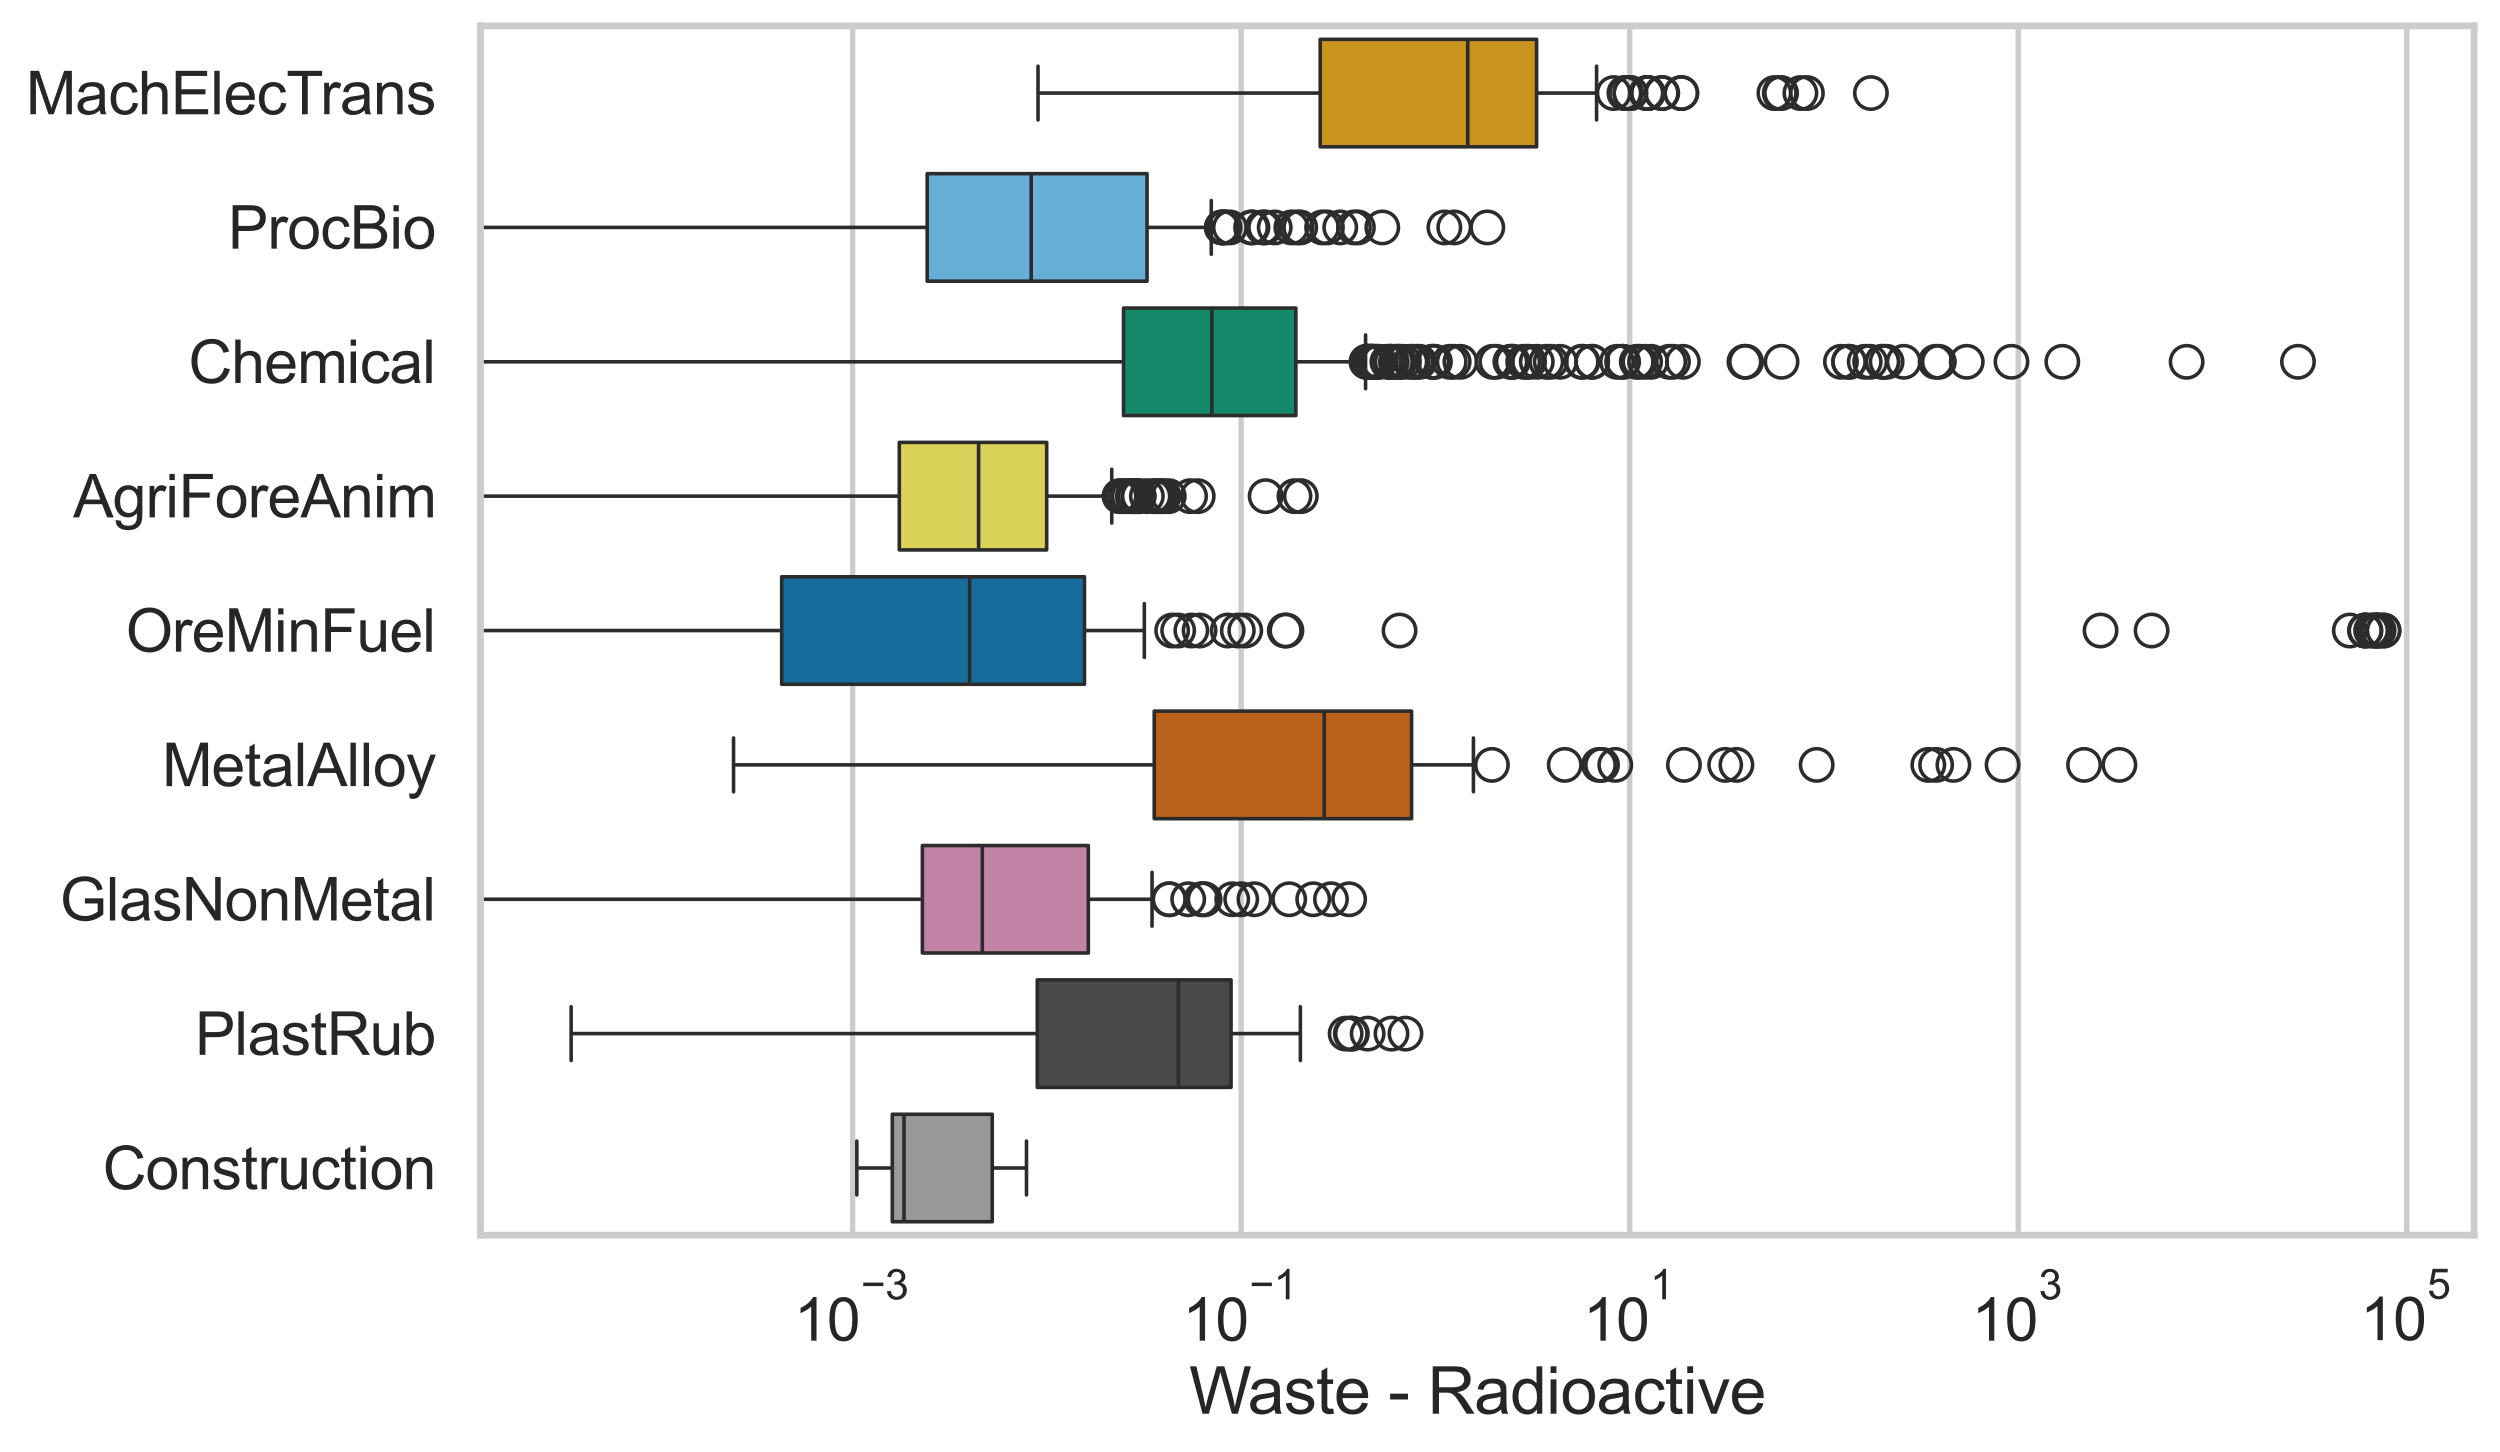 <?xml version="1.0" encoding="utf-8" standalone="no"?>
<!DOCTYPE svg PUBLIC "-//W3C//DTD SVG 1.1//EN"
  "http://www.w3.org/Graphics/SVG/1.1/DTD/svg11.dtd">
<svg xmlns:xlink="http://www.w3.org/1999/xlink" width="695.577pt" height="404.121pt" viewBox="0 0 695.577 404.121" xmlns="http://www.w3.org/2000/svg" version="1.1">
 <defs>
  <style type="text/css">*{stroke-linejoin: round; stroke-linecap: butt}</style>
 </defs>
 <g id="figure_1">
  <g id="patch_1">
   <path d="M 0 404.121 
L 695.577 404.121 
L 695.577 0 
L 0 0 
z
" style="fill: #ffffff"/>
  </g>
  <g id="axes_1">
   <g id="patch_2">
    <path d="M 133.697 343.665 
L 688.377 343.665 
L 688.377 7.2 
L 133.697 7.2 
z
" style="fill: #ffffff"/>
   </g>
   <g id="matplotlib.axis_1">
    <g id="xtick_1">
     <g id="line2d_1">
      <path d="M 237.223 343.665 
L 237.223 7.2 
" clip-path="url(#ped425c0d87)" style="fill: none; stroke: #cccccc; stroke-width: 1.5; stroke-linecap: round"/>
     </g>
     <g id="text_1">
      <!-- $\mathdefault{10^{-3}}$ -->
      <g style="fill: #262626" transform="translate(220.888 373.18) scale(0.165 -0.165)">
       <defs>
        <path id="ArialMT-31" d="M 2384 0 
L 1822 0 
L 1822 3584 
Q 1619 3391 1289 3197 
Q 959 3003 697 2906 
L 697 3450 
Q 1169 3672 1522 3987 
Q 1875 4303 2022 4600 
L 2384 4600 
L 2384 0 
z
" transform="scale(0.016)"/>
        <path id="ArialMT-30" d="M 266 2259 
Q 266 3072 433 3567 
Q 600 4063 929 4331 
Q 1259 4600 1759 4600 
Q 2128 4600 2406 4451 
Q 2684 4303 2865 4023 
Q 3047 3744 3150 3342 
Q 3253 2941 3253 2259 
Q 3253 1453 3087 958 
Q 2922 463 2592 192 
Q 2263 -78 1759 -78 
Q 1097 -78 719 397 
Q 266 969 266 2259 
z
M 844 2259 
Q 844 1131 1108 757 
Q 1372 384 1759 384 
Q 2147 384 2411 759 
Q 2675 1134 2675 2259 
Q 2675 3391 2411 3762 
Q 2147 4134 1753 4134 
Q 1366 4134 1134 3806 
Q 844 3388 844 2259 
z
" transform="scale(0.016)"/>
        <path id="ArialMT-2212" d="M 3381 1997 
L 356 1997 
L 356 2522 
L 3381 2522 
L 3381 1997 
z
" transform="scale(0.016)"/>
        <path id="ArialMT-33" d="M 269 1209 
L 831 1284 
Q 928 806 1161 595 
Q 1394 384 1728 384 
Q 2125 384 2398 659 
Q 2672 934 2672 1341 
Q 2672 1728 2419 1979 
Q 2166 2231 1775 2231 
Q 1616 2231 1378 2169 
L 1441 2663 
Q 1497 2656 1531 2656 
Q 1891 2656 2178 2843 
Q 2466 3031 2466 3422 
Q 2466 3731 2256 3934 
Q 2047 4138 1716 4138 
Q 1388 4138 1169 3931 
Q 950 3725 888 3313 
L 325 3413 
Q 428 3978 793 4289 
Q 1159 4600 1703 4600 
Q 2078 4600 2393 4439 
Q 2709 4278 2876 4000 
Q 3044 3722 3044 3409 
Q 3044 3113 2884 2869 
Q 2725 2625 2413 2481 
Q 2819 2388 3044 2092 
Q 3269 1797 3269 1353 
Q 3269 753 2831 336 
Q 2394 -81 1725 -81 
Q 1122 -81 723 278 
Q 325 638 269 1209 
z
" transform="scale(0.016)"/>
       </defs>
       <use xlink:href="#ArialMT-31" transform="translate(0 0.994)"/>
       <use xlink:href="#ArialMT-30" transform="translate(55.615 0.994)"/>
       <use xlink:href="#ArialMT-2212" transform="translate(112.973 70.688) scale(0.7)"/>
       <use xlink:href="#ArialMT-33" transform="translate(153.852 70.688) scale(0.7)"/>
      </g>
     </g>
    </g>
    <g id="xtick_2">
     <g id="line2d_2">
      <path d="M 345.326 343.665 
L 345.326 7.2 
" clip-path="url(#ped425c0d87)" style="fill: none; stroke: #cccccc; stroke-width: 1.5; stroke-linecap: round"/>
     </g>
     <g id="text_2">
      <!-- $\mathdefault{10^{-1}}$ -->
      <g style="fill: #262626" transform="translate(328.991 373.18) scale(0.165 -0.165)">
       <use xlink:href="#ArialMT-31" transform="translate(0 0.994)"/>
       <use xlink:href="#ArialMT-30" transform="translate(55.615 0.994)"/>
       <use xlink:href="#ArialMT-2212" transform="translate(112.973 70.688) scale(0.7)"/>
       <use xlink:href="#ArialMT-31" transform="translate(153.852 70.688) scale(0.7)"/>
      </g>
     </g>
    </g>
    <g id="xtick_3">
     <g id="line2d_3">
      <path d="M 453.429 343.665 
L 453.429 7.2 
" clip-path="url(#ped425c0d87)" style="fill: none; stroke: #cccccc; stroke-width: 1.5; stroke-linecap: round"/>
     </g>
     <g id="text_3">
      <!-- $\mathdefault{10^{1}}$ -->
      <g style="fill: #262626" transform="translate(440.476 373.18) scale(0.165 -0.165)">
       <use xlink:href="#ArialMT-31" transform="translate(0 0.994)"/>
       <use xlink:href="#ArialMT-30" transform="translate(55.615 0.994)"/>
       <use xlink:href="#ArialMT-31" transform="translate(112.973 70.688) scale(0.7)"/>
      </g>
     </g>
    </g>
    <g id="xtick_4">
     <g id="line2d_4">
      <path d="M 561.532 343.665 
L 561.532 7.2 
" clip-path="url(#ped425c0d87)" style="fill: none; stroke: #cccccc; stroke-width: 1.5; stroke-linecap: round"/>
     </g>
     <g id="text_4">
      <!-- $\mathdefault{10^{3}}$ -->
      <g style="fill: #262626" transform="translate(548.579 373.18) scale(0.165 -0.165)">
       <use xlink:href="#ArialMT-31" transform="translate(0 0.994)"/>
       <use xlink:href="#ArialMT-30" transform="translate(55.615 0.994)"/>
       <use xlink:href="#ArialMT-33" transform="translate(112.973 70.688) scale(0.7)"/>
      </g>
     </g>
    </g>
    <g id="xtick_5">
     <g id="line2d_5">
      <path d="M 669.635 343.665 
L 669.635 7.2 
" clip-path="url(#ped425c0d87)" style="fill: none; stroke: #cccccc; stroke-width: 1.5; stroke-linecap: round"/>
     </g>
     <g id="text_5">
      <!-- $\mathdefault{10^{5}}$ -->
      <g style="fill: #262626" transform="translate(656.682 373.015) scale(0.165 -0.165)">
       <defs>
        <path id="ArialMT-35" d="M 266 1200 
L 856 1250 
Q 922 819 1161 601 
Q 1400 384 1738 384 
Q 2144 384 2425 690 
Q 2706 997 2706 1503 
Q 2706 1984 2436 2262 
Q 2166 2541 1728 2541 
Q 1456 2541 1237 2417 
Q 1019 2294 894 2097 
L 366 2166 
L 809 4519 
L 3088 4519 
L 3088 3981 
L 1259 3981 
L 1013 2750 
Q 1425 3038 1878 3038 
Q 2478 3038 2890 2622 
Q 3303 2206 3303 1553 
Q 3303 931 2941 478 
Q 2500 -78 1738 -78 
Q 1113 -78 717 272 
Q 322 622 266 1200 
z
" transform="scale(0.016)"/>
       </defs>
       <use xlink:href="#ArialMT-31" transform="translate(0 0.88)"/>
       <use xlink:href="#ArialMT-30" transform="translate(55.615 0.88)"/>
       <use xlink:href="#ArialMT-35" transform="translate(112.973 70.573) scale(0.7)"/>
      </g>
     </g>
    </g>
    <g id="text_6">
     <!-- Waste - Radioactive -->
     <g style="fill: #262626" transform="translate(330.848 393.344) scale(0.18 -0.18)">
      <defs>
       <path id="ArialMT-57" d="M 1294 0 
L 78 4581 
L 700 4581 
L 1397 1578 
Q 1509 1106 1591 641 
Q 1766 1375 1797 1488 
L 2669 4581 
L 3400 4581 
L 4056 2263 
Q 4303 1400 4413 641 
Q 4500 1075 4641 1638 
L 5359 4581 
L 5969 4581 
L 4713 0 
L 4128 0 
L 3163 3491 
Q 3041 3928 3019 4028 
Q 2947 3713 2884 3491 
L 1913 0 
L 1294 0 
z
" transform="scale(0.016)"/>
       <path id="ArialMT-61" d="M 2588 409 
Q 2275 144 1986 34 
Q 1697 -75 1366 -75 
Q 819 -75 525 192 
Q 231 459 231 875 
Q 231 1119 342 1320 
Q 453 1522 633 1644 
Q 813 1766 1038 1828 
Q 1203 1872 1538 1913 
Q 2219 1994 2541 2106 
Q 2544 2222 2544 2253 
Q 2544 2597 2384 2738 
Q 2169 2928 1744 2928 
Q 1347 2928 1158 2789 
Q 969 2650 878 2297 
L 328 2372 
Q 403 2725 575 2942 
Q 747 3159 1072 3276 
Q 1397 3394 1825 3394 
Q 2250 3394 2515 3294 
Q 2781 3194 2906 3042 
Q 3031 2891 3081 2659 
Q 3109 2516 3109 2141 
L 3109 1391 
Q 3109 606 3145 398 
Q 3181 191 3288 0 
L 2700 0 
Q 2613 175 2588 409 
z
M 2541 1666 
Q 2234 1541 1622 1453 
Q 1275 1403 1131 1340 
Q 988 1278 909 1158 
Q 831 1038 831 891 
Q 831 666 1001 516 
Q 1172 366 1500 366 
Q 1825 366 2078 508 
Q 2331 650 2450 897 
Q 2541 1088 2541 1459 
L 2541 1666 
z
" transform="scale(0.016)"/>
       <path id="ArialMT-73" d="M 197 991 
L 753 1078 
Q 800 744 1014 566 
Q 1228 388 1613 388 
Q 2000 388 2187 545 
Q 2375 703 2375 916 
Q 2375 1106 2209 1216 
Q 2094 1291 1634 1406 
Q 1016 1563 777 1677 
Q 538 1791 414 1992 
Q 291 2194 291 2438 
Q 291 2659 392 2848 
Q 494 3038 669 3163 
Q 800 3259 1026 3326 
Q 1253 3394 1513 3394 
Q 1903 3394 2198 3281 
Q 2494 3169 2634 2976 
Q 2775 2784 2828 2463 
L 2278 2388 
Q 2241 2644 2061 2787 
Q 1881 2931 1553 2931 
Q 1166 2931 1000 2803 
Q 834 2675 834 2503 
Q 834 2394 903 2306 
Q 972 2216 1119 2156 
Q 1203 2125 1616 2013 
Q 2213 1853 2448 1751 
Q 2684 1650 2818 1456 
Q 2953 1263 2953 975 
Q 2953 694 2789 445 
Q 2625 197 2315 61 
Q 2006 -75 1616 -75 
Q 969 -75 630 194 
Q 291 463 197 991 
z
" transform="scale(0.016)"/>
       <path id="ArialMT-74" d="M 1650 503 
L 1731 6 
Q 1494 -44 1306 -44 
Q 1000 -44 831 53 
Q 663 150 594 308 
Q 525 466 525 972 
L 525 2881 
L 113 2881 
L 113 3319 
L 525 3319 
L 525 4141 
L 1084 4478 
L 1084 3319 
L 1650 3319 
L 1650 2881 
L 1084 2881 
L 1084 941 
Q 1084 700 1114 631 
Q 1144 563 1211 522 
Q 1278 481 1403 481 
Q 1497 481 1650 503 
z
" transform="scale(0.016)"/>
       <path id="ArialMT-65" d="M 2694 1069 
L 3275 997 
Q 3138 488 2766 206 
Q 2394 -75 1816 -75 
Q 1088 -75 661 373 
Q 234 822 234 1631 
Q 234 2469 665 2931 
Q 1097 3394 1784 3394 
Q 2450 3394 2872 2941 
Q 3294 2488 3294 1666 
Q 3294 1616 3291 1516 
L 816 1516 
Q 847 969 1125 678 
Q 1403 388 1819 388 
Q 2128 388 2347 550 
Q 2566 713 2694 1069 
z
M 847 1978 
L 2700 1978 
Q 2663 2397 2488 2606 
Q 2219 2931 1791 2931 
Q 1403 2931 1139 2672 
Q 875 2413 847 1978 
z
" transform="scale(0.016)"/>
       <path id="ArialMT-20" transform="scale(0.016)"/>
       <path id="ArialMT-2d" d="M 203 1375 
L 203 1941 
L 1931 1941 
L 1931 1375 
L 203 1375 
z
" transform="scale(0.016)"/>
       <path id="ArialMT-52" d="M 503 0 
L 503 4581 
L 2534 4581 
Q 3147 4581 3465 4457 
Q 3784 4334 3975 4021 
Q 4166 3709 4166 3331 
Q 4166 2844 3850 2509 
Q 3534 2175 2875 2084 
Q 3116 1969 3241 1856 
Q 3506 1613 3744 1247 
L 4541 0 
L 3778 0 
L 3172 953 
Q 2906 1366 2734 1584 
Q 2563 1803 2427 1890 
Q 2291 1978 2150 2013 
Q 2047 2034 1813 2034 
L 1109 2034 
L 1109 0 
L 503 0 
z
M 1109 2559 
L 2413 2559 
Q 2828 2559 3062 2645 
Q 3297 2731 3419 2920 
Q 3541 3109 3541 3331 
Q 3541 3656 3305 3865 
Q 3069 4075 2559 4075 
L 1109 4075 
L 1109 2559 
z
" transform="scale(0.016)"/>
       <path id="ArialMT-64" d="M 2575 0 
L 2575 419 
Q 2259 -75 1647 -75 
Q 1250 -75 917 144 
Q 584 363 401 755 
Q 219 1147 219 1656 
Q 219 2153 384 2558 
Q 550 2963 881 3178 
Q 1213 3394 1622 3394 
Q 1922 3394 2156 3267 
Q 2391 3141 2538 2938 
L 2538 4581 
L 3097 4581 
L 3097 0 
L 2575 0 
z
M 797 1656 
Q 797 1019 1065 703 
Q 1334 388 1700 388 
Q 2069 388 2326 689 
Q 2584 991 2584 1609 
Q 2584 2291 2321 2609 
Q 2059 2928 1675 2928 
Q 1300 2928 1048 2622 
Q 797 2316 797 1656 
z
" transform="scale(0.016)"/>
       <path id="ArialMT-69" d="M 425 3934 
L 425 4581 
L 988 4581 
L 988 3934 
L 425 3934 
z
M 425 0 
L 425 3319 
L 988 3319 
L 988 0 
L 425 0 
z
" transform="scale(0.016)"/>
       <path id="ArialMT-6f" d="M 213 1659 
Q 213 2581 725 3025 
Q 1153 3394 1769 3394 
Q 2453 3394 2887 2945 
Q 3322 2497 3322 1706 
Q 3322 1066 3130 698 
Q 2938 331 2570 128 
Q 2203 -75 1769 -75 
Q 1072 -75 642 372 
Q 213 819 213 1659 
z
M 791 1659 
Q 791 1022 1069 705 
Q 1347 388 1769 388 
Q 2188 388 2466 706 
Q 2744 1025 2744 1678 
Q 2744 2294 2464 2611 
Q 2184 2928 1769 2928 
Q 1347 2928 1069 2612 
Q 791 2297 791 1659 
z
" transform="scale(0.016)"/>
       <path id="ArialMT-63" d="M 2588 1216 
L 3141 1144 
Q 3050 572 2676 248 
Q 2303 -75 1759 -75 
Q 1078 -75 664 370 
Q 250 816 250 1647 
Q 250 2184 428 2587 
Q 606 2991 970 3192 
Q 1334 3394 1763 3394 
Q 2303 3394 2647 3120 
Q 2991 2847 3088 2344 
L 2541 2259 
Q 2463 2594 2264 2762 
Q 2066 2931 1784 2931 
Q 1359 2931 1093 2626 
Q 828 2322 828 1663 
Q 828 994 1084 691 
Q 1341 388 1753 388 
Q 2084 388 2306 591 
Q 2528 794 2588 1216 
z
" transform="scale(0.016)"/>
       <path id="ArialMT-76" d="M 1344 0 
L 81 3319 
L 675 3319 
L 1388 1331 
Q 1503 1009 1600 663 
Q 1675 925 1809 1294 
L 2547 3319 
L 3125 3319 
L 1869 0 
L 1344 0 
z
" transform="scale(0.016)"/>
      </defs>
      <use xlink:href="#ArialMT-57"/>
      <use xlink:href="#ArialMT-61" transform="translate(90.635 0)"/>
      <use xlink:href="#ArialMT-73" transform="translate(146.25 0)"/>
      <use xlink:href="#ArialMT-74" transform="translate(196.25 0)"/>
      <use xlink:href="#ArialMT-65" transform="translate(224.033 0)"/>
      <use xlink:href="#ArialMT-20" transform="translate(279.648 0)"/>
      <use xlink:href="#ArialMT-2d" transform="translate(307.432 0)"/>
      <use xlink:href="#ArialMT-20" transform="translate(340.732 0)"/>
      <use xlink:href="#ArialMT-52" transform="translate(368.516 0)"/>
      <use xlink:href="#ArialMT-61" transform="translate(440.732 0)"/>
      <use xlink:href="#ArialMT-64" transform="translate(496.348 0)"/>
      <use xlink:href="#ArialMT-69" transform="translate(551.963 0)"/>
      <use xlink:href="#ArialMT-6f" transform="translate(574.18 0)"/>
      <use xlink:href="#ArialMT-61" transform="translate(629.795 0)"/>
      <use xlink:href="#ArialMT-63" transform="translate(685.41 0)"/>
      <use xlink:href="#ArialMT-74" transform="translate(735.41 0)"/>
      <use xlink:href="#ArialMT-69" transform="translate(763.193 0)"/>
      <use xlink:href="#ArialMT-76" transform="translate(785.41 0)"/>
      <use xlink:href="#ArialMT-65" transform="translate(835.41 0)"/>
     </g>
    </g>
   </g>
   <g id="matplotlib.axis_2">
    <g id="ytick_1">
     <g id="text_7">
      <!-- MachElecTrans -->
      <g style="fill: #262626" transform="translate(7.2 31.798) scale(0.165 -0.165)">
       <defs>
        <path id="ArialMT-4d" d="M 475 0 
L 475 4581 
L 1388 4581 
L 2472 1338 
Q 2622 884 2691 659 
Q 2769 909 2934 1394 
L 4031 4581 
L 4847 4581 
L 4847 0 
L 4263 0 
L 4263 3834 
L 2931 0 
L 2384 0 
L 1059 3900 
L 1059 0 
L 475 0 
z
" transform="scale(0.016)"/>
        <path id="ArialMT-68" d="M 422 0 
L 422 4581 
L 984 4581 
L 984 2938 
Q 1378 3394 1978 3394 
Q 2347 3394 2619 3248 
Q 2891 3103 3008 2847 
Q 3125 2591 3125 2103 
L 3125 0 
L 2563 0 
L 2563 2103 
Q 2563 2525 2380 2717 
Q 2197 2909 1863 2909 
Q 1613 2909 1392 2779 
Q 1172 2650 1078 2428 
Q 984 2206 984 1816 
L 984 0 
L 422 0 
z
" transform="scale(0.016)"/>
        <path id="ArialMT-45" d="M 506 0 
L 506 4581 
L 3819 4581 
L 3819 4041 
L 1113 4041 
L 1113 2638 
L 3647 2638 
L 3647 2100 
L 1113 2100 
L 1113 541 
L 3925 541 
L 3925 0 
L 506 0 
z
" transform="scale(0.016)"/>
        <path id="ArialMT-6c" d="M 409 0 
L 409 4581 
L 972 4581 
L 972 0 
L 409 0 
z
" transform="scale(0.016)"/>
        <path id="ArialMT-54" d="M 1659 0 
L 1659 4041 
L 150 4041 
L 150 4581 
L 3781 4581 
L 3781 4041 
L 2266 4041 
L 2266 0 
L 1659 0 
z
" transform="scale(0.016)"/>
        <path id="ArialMT-72" d="M 416 0 
L 416 3319 
L 922 3319 
L 922 2816 
Q 1116 3169 1280 3281 
Q 1444 3394 1641 3394 
Q 1925 3394 2219 3213 
L 2025 2691 
Q 1819 2813 1613 2813 
Q 1428 2813 1281 2702 
Q 1134 2591 1072 2394 
Q 978 2094 978 1738 
L 978 0 
L 416 0 
z
" transform="scale(0.016)"/>
        <path id="ArialMT-6e" d="M 422 0 
L 422 3319 
L 928 3319 
L 928 2847 
Q 1294 3394 1984 3394 
Q 2284 3394 2536 3286 
Q 2788 3178 2913 3003 
Q 3038 2828 3088 2588 
Q 3119 2431 3119 2041 
L 3119 0 
L 2556 0 
L 2556 2019 
Q 2556 2363 2490 2533 
Q 2425 2703 2258 2804 
Q 2091 2906 1866 2906 
Q 1506 2906 1245 2678 
Q 984 2450 984 1813 
L 984 0 
L 422 0 
z
" transform="scale(0.016)"/>
       </defs>
       <use xlink:href="#ArialMT-4d"/>
       <use xlink:href="#ArialMT-61" transform="translate(83.301 0)"/>
       <use xlink:href="#ArialMT-63" transform="translate(138.916 0)"/>
       <use xlink:href="#ArialMT-68" transform="translate(188.916 0)"/>
       <use xlink:href="#ArialMT-45" transform="translate(244.531 0)"/>
       <use xlink:href="#ArialMT-6c" transform="translate(311.23 0)"/>
       <use xlink:href="#ArialMT-65" transform="translate(333.447 0)"/>
       <use xlink:href="#ArialMT-63" transform="translate(389.062 0)"/>
       <use xlink:href="#ArialMT-54" transform="translate(439.062 0)"/>
       <use xlink:href="#ArialMT-72" transform="translate(496.396 0)"/>
       <use xlink:href="#ArialMT-61" transform="translate(529.697 0)"/>
       <use xlink:href="#ArialMT-6e" transform="translate(585.312 0)"/>
       <use xlink:href="#ArialMT-73" transform="translate(640.928 0)"/>
      </g>
     </g>
    </g>
    <g id="ytick_2">
     <g id="text_8">
      <!-- ProcBio -->
      <g style="fill: #262626" transform="translate(63.424 69.183) scale(0.165 -0.165)">
       <defs>
        <path id="ArialMT-50" d="M 494 0 
L 494 4581 
L 2222 4581 
Q 2678 4581 2919 4538 
Q 3256 4481 3484 4323 
Q 3713 4166 3852 3881 
Q 3991 3597 3991 3256 
Q 3991 2672 3619 2267 
Q 3247 1863 2275 1863 
L 1100 1863 
L 1100 0 
L 494 0 
z
M 1100 2403 
L 2284 2403 
Q 2872 2403 3119 2622 
Q 3366 2841 3366 3238 
Q 3366 3525 3220 3729 
Q 3075 3934 2838 4000 
Q 2684 4041 2272 4041 
L 1100 4041 
L 1100 2403 
z
" transform="scale(0.016)"/>
        <path id="ArialMT-42" d="M 469 0 
L 469 4581 
L 2188 4581 
Q 2713 4581 3030 4442 
Q 3347 4303 3526 4014 
Q 3706 3725 3706 3409 
Q 3706 3116 3547 2856 
Q 3388 2597 3066 2438 
Q 3481 2316 3704 2022 
Q 3928 1728 3928 1328 
Q 3928 1006 3792 729 
Q 3656 453 3456 303 
Q 3256 153 2954 76 
Q 2653 0 2216 0 
L 469 0 
z
M 1075 2656 
L 2066 2656 
Q 2469 2656 2644 2709 
Q 2875 2778 2992 2937 
Q 3109 3097 3109 3338 
Q 3109 3566 3000 3739 
Q 2891 3913 2687 3977 
Q 2484 4041 1991 4041 
L 1075 4041 
L 1075 2656 
z
M 1075 541 
L 2216 541 
Q 2509 541 2628 563 
Q 2838 600 2978 687 
Q 3119 775 3209 942 
Q 3300 1109 3300 1328 
Q 3300 1584 3169 1773 
Q 3038 1963 2805 2039 
Q 2572 2116 2134 2116 
L 1075 2116 
L 1075 541 
z
" transform="scale(0.016)"/>
       </defs>
       <use xlink:href="#ArialMT-50"/>
       <use xlink:href="#ArialMT-72" transform="translate(66.699 0)"/>
       <use xlink:href="#ArialMT-6f" transform="translate(100 0)"/>
       <use xlink:href="#ArialMT-63" transform="translate(155.615 0)"/>
       <use xlink:href="#ArialMT-42" transform="translate(205.615 0)"/>
       <use xlink:href="#ArialMT-69" transform="translate(272.314 0)"/>
       <use xlink:href="#ArialMT-6f" transform="translate(294.531 0)"/>
      </g>
     </g>
    </g>
    <g id="ytick_3">
     <g id="text_9">
      <!-- Chemical -->
      <g style="fill: #262626" transform="translate(52.428 106.568) scale(0.165 -0.165)">
       <defs>
        <path id="ArialMT-43" d="M 3763 1606 
L 4369 1453 
Q 4178 706 3683 314 
Q 3188 -78 2472 -78 
Q 1731 -78 1267 223 
Q 803 525 561 1097 
Q 319 1669 319 2325 
Q 319 3041 592 3573 
Q 866 4106 1370 4382 
Q 1875 4659 2481 4659 
Q 3169 4659 3637 4309 
Q 4106 3959 4291 3325 
L 3694 3184 
Q 3534 3684 3231 3912 
Q 2928 4141 2469 4141 
Q 1941 4141 1586 3887 
Q 1231 3634 1087 3207 
Q 944 2781 944 2328 
Q 944 1744 1114 1308 
Q 1284 872 1643 656 
Q 2003 441 2422 441 
Q 2931 441 3284 734 
Q 3638 1028 3763 1606 
z
" transform="scale(0.016)"/>
        <path id="ArialMT-6d" d="M 422 0 
L 422 3319 
L 925 3319 
L 925 2853 
Q 1081 3097 1340 3245 
Q 1600 3394 1931 3394 
Q 2300 3394 2536 3241 
Q 2772 3088 2869 2813 
Q 3263 3394 3894 3394 
Q 4388 3394 4653 3120 
Q 4919 2847 4919 2278 
L 4919 0 
L 4359 0 
L 4359 2091 
Q 4359 2428 4304 2576 
Q 4250 2725 4106 2815 
Q 3963 2906 3769 2906 
Q 3419 2906 3187 2673 
Q 2956 2441 2956 1928 
L 2956 0 
L 2394 0 
L 2394 2156 
Q 2394 2531 2256 2718 
Q 2119 2906 1806 2906 
Q 1569 2906 1367 2781 
Q 1166 2656 1075 2415 
Q 984 2175 984 1722 
L 984 0 
L 422 0 
z
" transform="scale(0.016)"/>
       </defs>
       <use xlink:href="#ArialMT-43"/>
       <use xlink:href="#ArialMT-68" transform="translate(72.217 0)"/>
       <use xlink:href="#ArialMT-65" transform="translate(127.832 0)"/>
       <use xlink:href="#ArialMT-6d" transform="translate(183.447 0)"/>
       <use xlink:href="#ArialMT-69" transform="translate(266.748 0)"/>
       <use xlink:href="#ArialMT-63" transform="translate(288.965 0)"/>
       <use xlink:href="#ArialMT-61" transform="translate(338.965 0)"/>
       <use xlink:href="#ArialMT-6c" transform="translate(394.58 0)"/>
      </g>
     </g>
    </g>
    <g id="ytick_4">
     <g id="text_10">
      <!-- AgriForeAnim -->
      <g style="fill: #262626" transform="translate(20.341 143.953) scale(0.165 -0.165)">
       <defs>
        <path id="ArialMT-41" d="M -9 0 
L 1750 4581 
L 2403 4581 
L 4278 0 
L 3588 0 
L 3053 1388 
L 1138 1388 
L 634 0 
L -9 0 
z
M 1313 1881 
L 2866 1881 
L 2388 3150 
Q 2169 3728 2063 4100 
Q 1975 3659 1816 3225 
L 1313 1881 
z
" transform="scale(0.016)"/>
        <path id="ArialMT-67" d="M 319 -275 
L 866 -356 
Q 900 -609 1056 -725 
Q 1266 -881 1628 -881 
Q 2019 -881 2231 -725 
Q 2444 -569 2519 -288 
Q 2563 -116 2559 434 
Q 2191 0 1641 0 
Q 956 0 581 494 
Q 206 988 206 1678 
Q 206 2153 378 2554 
Q 550 2956 876 3175 
Q 1203 3394 1644 3394 
Q 2231 3394 2613 2919 
L 2613 3319 
L 3131 3319 
L 3131 450 
Q 3131 -325 2973 -648 
Q 2816 -972 2473 -1159 
Q 2131 -1347 1631 -1347 
Q 1038 -1347 672 -1080 
Q 306 -813 319 -275 
z
M 784 1719 
Q 784 1066 1043 766 
Q 1303 466 1694 466 
Q 2081 466 2343 764 
Q 2606 1063 2606 1700 
Q 2606 2309 2336 2618 
Q 2066 2928 1684 2928 
Q 1309 2928 1046 2623 
Q 784 2319 784 1719 
z
" transform="scale(0.016)"/>
        <path id="ArialMT-46" d="M 525 0 
L 525 4581 
L 3616 4581 
L 3616 4041 
L 1131 4041 
L 1131 2622 
L 3281 2622 
L 3281 2081 
L 1131 2081 
L 1131 0 
L 525 0 
z
" transform="scale(0.016)"/>
       </defs>
       <use xlink:href="#ArialMT-41"/>
       <use xlink:href="#ArialMT-67" transform="translate(66.699 0)"/>
       <use xlink:href="#ArialMT-72" transform="translate(122.314 0)"/>
       <use xlink:href="#ArialMT-69" transform="translate(155.615 0)"/>
       <use xlink:href="#ArialMT-46" transform="translate(177.832 0)"/>
       <use xlink:href="#ArialMT-6f" transform="translate(238.916 0)"/>
       <use xlink:href="#ArialMT-72" transform="translate(294.531 0)"/>
       <use xlink:href="#ArialMT-65" transform="translate(327.832 0)"/>
       <use xlink:href="#ArialMT-41" transform="translate(383.447 0)"/>
       <use xlink:href="#ArialMT-6e" transform="translate(450.146 0)"/>
       <use xlink:href="#ArialMT-69" transform="translate(505.762 0)"/>
       <use xlink:href="#ArialMT-6d" transform="translate(527.979 0)"/>
      </g>
     </g>
    </g>
    <g id="ytick_5">
     <g id="text_11">
      <!-- OreMinFuel -->
      <g style="fill: #262626" transform="translate(35.013 181.337) scale(0.165 -0.165)">
       <defs>
        <path id="ArialMT-4f" d="M 309 2231 
Q 309 3372 921 4017 
Q 1534 4663 2503 4663 
Q 3138 4663 3647 4359 
Q 4156 4056 4423 3514 
Q 4691 2972 4691 2284 
Q 4691 1588 4409 1038 
Q 4128 488 3612 205 
Q 3097 -78 2500 -78 
Q 1853 -78 1343 234 
Q 834 547 571 1087 
Q 309 1628 309 2231 
z
M 934 2222 
Q 934 1394 1379 917 
Q 1825 441 2497 441 
Q 3181 441 3623 922 
Q 4066 1403 4066 2288 
Q 4066 2847 3877 3264 
Q 3688 3681 3323 3911 
Q 2959 4141 2506 4141 
Q 1863 4141 1398 3698 
Q 934 3256 934 2222 
z
" transform="scale(0.016)"/>
        <path id="ArialMT-75" d="M 2597 0 
L 2597 488 
Q 2209 -75 1544 -75 
Q 1250 -75 995 37 
Q 741 150 617 320 
Q 494 491 444 738 
Q 409 903 409 1263 
L 409 3319 
L 972 3319 
L 972 1478 
Q 972 1038 1006 884 
Q 1059 663 1231 536 
Q 1403 409 1656 409 
Q 1909 409 2131 539 
Q 2353 669 2445 892 
Q 2538 1116 2538 1541 
L 2538 3319 
L 3100 3319 
L 3100 0 
L 2597 0 
z
" transform="scale(0.016)"/>
       </defs>
       <use xlink:href="#ArialMT-4f"/>
       <use xlink:href="#ArialMT-72" transform="translate(77.783 0)"/>
       <use xlink:href="#ArialMT-65" transform="translate(111.084 0)"/>
       <use xlink:href="#ArialMT-4d" transform="translate(166.699 0)"/>
       <use xlink:href="#ArialMT-69" transform="translate(250 0)"/>
       <use xlink:href="#ArialMT-6e" transform="translate(272.217 0)"/>
       <use xlink:href="#ArialMT-46" transform="translate(327.832 0)"/>
       <use xlink:href="#ArialMT-75" transform="translate(388.916 0)"/>
       <use xlink:href="#ArialMT-65" transform="translate(444.531 0)"/>
       <use xlink:href="#ArialMT-6c" transform="translate(500.146 0)"/>
      </g>
     </g>
    </g>
    <g id="ytick_6">
     <g id="text_12">
      <!-- MetalAlloy -->
      <g style="fill: #262626" transform="translate(45.088 218.722) scale(0.165 -0.165)">
       <defs>
        <path id="ArialMT-79" d="M 397 -1278 
L 334 -750 
Q 519 -800 656 -800 
Q 844 -800 956 -737 
Q 1069 -675 1141 -563 
Q 1194 -478 1313 -144 
Q 1328 -97 1363 -6 
L 103 3319 
L 709 3319 
L 1400 1397 
Q 1534 1031 1641 628 
Q 1738 1016 1872 1384 
L 2581 3319 
L 3144 3319 
L 1881 -56 
Q 1678 -603 1566 -809 
Q 1416 -1088 1222 -1217 
Q 1028 -1347 759 -1347 
Q 597 -1347 397 -1278 
z
" transform="scale(0.016)"/>
       </defs>
       <use xlink:href="#ArialMT-4d"/>
       <use xlink:href="#ArialMT-65" transform="translate(83.301 0)"/>
       <use xlink:href="#ArialMT-74" transform="translate(138.916 0)"/>
       <use xlink:href="#ArialMT-61" transform="translate(166.699 0)"/>
       <use xlink:href="#ArialMT-6c" transform="translate(222.314 0)"/>
       <use xlink:href="#ArialMT-41" transform="translate(244.531 0)"/>
       <use xlink:href="#ArialMT-6c" transform="translate(311.23 0)"/>
       <use xlink:href="#ArialMT-6c" transform="translate(333.447 0)"/>
       <use xlink:href="#ArialMT-6f" transform="translate(355.664 0)"/>
       <use xlink:href="#ArialMT-79" transform="translate(411.279 0)"/>
      </g>
     </g>
    </g>
    <g id="ytick_7">
     <g id="text_13">
      <!-- GlasNonMetal -->
      <g style="fill: #262626" transform="translate(16.659 256.107) scale(0.165 -0.165)">
       <defs>
        <path id="ArialMT-47" d="M 2638 1797 
L 2638 2334 
L 4578 2338 
L 4578 638 
Q 4131 281 3656 101 
Q 3181 -78 2681 -78 
Q 2006 -78 1454 211 
Q 903 500 622 1047 
Q 341 1594 341 2269 
Q 341 2938 620 3517 
Q 900 4097 1425 4378 
Q 1950 4659 2634 4659 
Q 3131 4659 3532 4498 
Q 3934 4338 4162 4050 
Q 4391 3763 4509 3300 
L 3963 3150 
Q 3859 3500 3706 3700 
Q 3553 3900 3268 4020 
Q 2984 4141 2638 4141 
Q 2222 4141 1919 4014 
Q 1616 3888 1430 3681 
Q 1244 3475 1141 3228 
Q 966 2803 966 2306 
Q 966 1694 1177 1281 
Q 1388 869 1791 669 
Q 2194 469 2647 469 
Q 3041 469 3416 620 
Q 3791 772 3984 944 
L 3984 1797 
L 2638 1797 
z
" transform="scale(0.016)"/>
        <path id="ArialMT-4e" d="M 488 0 
L 488 4581 
L 1109 4581 
L 3516 984 
L 3516 4581 
L 4097 4581 
L 4097 0 
L 3475 0 
L 1069 3600 
L 1069 0 
L 488 0 
z
" transform="scale(0.016)"/>
       </defs>
       <use xlink:href="#ArialMT-47"/>
       <use xlink:href="#ArialMT-6c" transform="translate(77.783 0)"/>
       <use xlink:href="#ArialMT-61" transform="translate(100 0)"/>
       <use xlink:href="#ArialMT-73" transform="translate(155.615 0)"/>
       <use xlink:href="#ArialMT-4e" transform="translate(205.615 0)"/>
       <use xlink:href="#ArialMT-6f" transform="translate(277.832 0)"/>
       <use xlink:href="#ArialMT-6e" transform="translate(333.447 0)"/>
       <use xlink:href="#ArialMT-4d" transform="translate(389.062 0)"/>
       <use xlink:href="#ArialMT-65" transform="translate(472.363 0)"/>
       <use xlink:href="#ArialMT-74" transform="translate(527.979 0)"/>
       <use xlink:href="#ArialMT-61" transform="translate(555.762 0)"/>
       <use xlink:href="#ArialMT-6c" transform="translate(611.377 0)"/>
      </g>
     </g>
    </g>
    <g id="ytick_8">
     <g id="text_14">
      <!-- PlastRub -->
      <g style="fill: #262626" transform="translate(54.248 293.492) scale(0.165 -0.165)">
       <defs>
        <path id="ArialMT-62" d="M 941 0 
L 419 0 
L 419 4581 
L 981 4581 
L 981 2947 
Q 1338 3394 1891 3394 
Q 2197 3394 2470 3270 
Q 2744 3147 2920 2923 
Q 3097 2700 3197 2384 
Q 3297 2069 3297 1709 
Q 3297 856 2875 390 
Q 2453 -75 1863 -75 
Q 1275 -75 941 416 
L 941 0 
z
M 934 1684 
Q 934 1088 1097 822 
Q 1363 388 1816 388 
Q 2184 388 2453 708 
Q 2722 1028 2722 1663 
Q 2722 2313 2464 2622 
Q 2206 2931 1841 2931 
Q 1472 2931 1203 2611 
Q 934 2291 934 1684 
z
" transform="scale(0.016)"/>
       </defs>
       <use xlink:href="#ArialMT-50"/>
       <use xlink:href="#ArialMT-6c" transform="translate(66.699 0)"/>
       <use xlink:href="#ArialMT-61" transform="translate(88.916 0)"/>
       <use xlink:href="#ArialMT-73" transform="translate(144.531 0)"/>
       <use xlink:href="#ArialMT-74" transform="translate(194.531 0)"/>
       <use xlink:href="#ArialMT-52" transform="translate(222.314 0)"/>
       <use xlink:href="#ArialMT-75" transform="translate(294.531 0)"/>
       <use xlink:href="#ArialMT-62" transform="translate(350.146 0)"/>
      </g>
     </g>
    </g>
    <g id="ytick_9">
     <g id="text_15">
      <!-- Construction -->
      <g style="fill: #262626" transform="translate(28.575 330.877) scale(0.165 -0.165)">
       <use xlink:href="#ArialMT-43"/>
       <use xlink:href="#ArialMT-6f" transform="translate(72.217 0)"/>
       <use xlink:href="#ArialMT-6e" transform="translate(127.832 0)"/>
       <use xlink:href="#ArialMT-73" transform="translate(183.447 0)"/>
       <use xlink:href="#ArialMT-74" transform="translate(233.447 0)"/>
       <use xlink:href="#ArialMT-72" transform="translate(261.23 0)"/>
       <use xlink:href="#ArialMT-75" transform="translate(294.531 0)"/>
       <use xlink:href="#ArialMT-63" transform="translate(350.146 0)"/>
       <use xlink:href="#ArialMT-74" transform="translate(400.146 0)"/>
       <use xlink:href="#ArialMT-69" transform="translate(427.93 0)"/>
       <use xlink:href="#ArialMT-6f" transform="translate(450.146 0)"/>
       <use xlink:href="#ArialMT-6e" transform="translate(505.762 0)"/>
      </g>
     </g>
    </g>
   </g>
   <g id="patch_3">
    <path d="M 367.323 10.938 
L 367.323 40.846 
L 427.524 40.846 
L 427.524 10.938 
L 367.323 10.938 
z
" clip-path="url(#ped425c0d87)" style="fill: #c9941d; stroke: #2c2c2c; stroke-linejoin: miter"/>
   </g>
   <g id="line2d_6">
    <path d="M 367.323 25.892 
L 288.808 25.892 
" clip-path="url(#ped425c0d87)" style="fill: none; stroke: #2c2c2c"/>
   </g>
   <g id="line2d_7">
    <path d="M 427.524 25.892 
L 444.217 25.892 
" clip-path="url(#ped425c0d87)" style="fill: none; stroke: #2c2c2c"/>
   </g>
   <g id="line2d_8">
    <path d="M 288.808 18.415 
L 288.808 33.369 
" clip-path="url(#ped425c0d87)" style="fill: none; stroke: #2c2c2c; stroke-linecap: round"/>
   </g>
   <g id="line2d_9">
    <path d="M 444.217 18.415 
L 444.217 33.369 
" clip-path="url(#ped425c0d87)" style="fill: none; stroke: #2c2c2c; stroke-linecap: round"/>
   </g>
   <g id="line2d_10">
    <defs>
     <path id="me386625dcf" d="M 0 4.5 
C 1.193 4.5 2.338 4.026 3.182 3.182 
C 4.026 2.338 4.5 1.193 4.5 0 
C 4.5 -1.193 4.026 -2.338 3.182 -3.182 
C 2.338 -4.026 1.193 -4.5 0 -4.5 
C -1.193 -4.5 -2.338 -4.026 -3.182 -3.182 
C -4.026 -2.338 -4.5 -1.193 -4.5 0 
C -4.5 1.193 -4.026 2.338 -3.182 3.182 
C -2.338 4.026 -1.193 4.5 0 4.5 
z
" style="stroke: #2c2c2c"/>
    </defs>
    <g clip-path="url(#ped425c0d87)">
     <use xlink:href="#me386625dcf" x="458.515" y="25.892" style="fill-opacity: 0; stroke: #2c2c2c"/>
     <use xlink:href="#me386625dcf" x="467.814" y="25.892" style="fill-opacity: 0; stroke: #2c2c2c"/>
     <use xlink:href="#me386625dcf" x="448.969" y="25.892" style="fill-opacity: 0; stroke: #2c2c2c"/>
     <use xlink:href="#me386625dcf" x="495.558" y="25.892" style="fill-opacity: 0; stroke: #2c2c2c"/>
     <use xlink:href="#me386625dcf" x="493.691" y="25.892" style="fill-opacity: 0; stroke: #2c2c2c"/>
     <use xlink:href="#me386625dcf" x="451.956" y="25.892" style="fill-opacity: 0; stroke: #2c2c2c"/>
     <use xlink:href="#me386625dcf" x="462.492" y="25.892" style="fill-opacity: 0; stroke: #2c2c2c"/>
     <use xlink:href="#me386625dcf" x="458.085" y="25.892" style="fill-opacity: 0; stroke: #2c2c2c"/>
     <use xlink:href="#me386625dcf" x="502.734" y="25.892" style="fill-opacity: 0; stroke: #2c2c2c"/>
     <use xlink:href="#me386625dcf" x="452.353" y="25.892" style="fill-opacity: 0; stroke: #2c2c2c"/>
     <use xlink:href="#me386625dcf" x="453.583" y="25.892" style="fill-opacity: 0; stroke: #2c2c2c"/>
     <use xlink:href="#me386625dcf" x="495.181" y="25.892" style="fill-opacity: 0; stroke: #2c2c2c"/>
     <use xlink:href="#me386625dcf" x="453.629" y="25.892" style="fill-opacity: 0; stroke: #2c2c2c"/>
     <use xlink:href="#me386625dcf" x="500.927" y="25.892" style="fill-opacity: 0; stroke: #2c2c2c"/>
     <use xlink:href="#me386625dcf" x="458.385" y="25.892" style="fill-opacity: 0; stroke: #2c2c2c"/>
     <use xlink:href="#me386625dcf" x="467.77" y="25.892" style="fill-opacity: 0; stroke: #2c2c2c"/>
     <use xlink:href="#me386625dcf" x="458.385" y="25.892" style="fill-opacity: 0; stroke: #2c2c2c"/>
     <use xlink:href="#me386625dcf" x="462.323" y="25.892" style="fill-opacity: 0; stroke: #2c2c2c"/>
     <use xlink:href="#me386625dcf" x="452.432" y="25.892" style="fill-opacity: 0; stroke: #2c2c2c"/>
     <use xlink:href="#me386625dcf" x="520.544" y="25.892" style="fill-opacity: 0; stroke: #2c2c2c"/>
    </g>
   </g>
   <g id="patch_4">
    <path d="M 257.972 48.323 
L 257.972 78.231 
L 319.142 78.231 
L 319.142 48.323 
L 257.972 48.323 
z
" clip-path="url(#ped425c0d87)" style="fill: #68afd7; stroke: #2c2c2c; stroke-linejoin: miter"/>
   </g>
   <g id="line2d_11">
    <path d="M 257.972 63.277 
L -1 63.277 
" clip-path="url(#ped425c0d87)" style="fill: none; stroke: #2c2c2c"/>
   </g>
   <g id="line2d_12">
    <path d="M 319.142 63.277 
L 337.011 63.277 
" clip-path="url(#ped425c0d87)" style="fill: none; stroke: #2c2c2c"/>
   </g>
   <g id="line2d_13">
    <path clip-path="url(#ped425c0d87)" style="fill: none; stroke: #2c2c2c; stroke-linecap: round"/>
   </g>
   <g id="line2d_14">
    <path d="M 337.011 55.8 
L 337.011 70.754 
" clip-path="url(#ped425c0d87)" style="fill: none; stroke: #2c2c2c; stroke-linecap: round"/>
   </g>
   <g id="line2d_15">
    <g clip-path="url(#ped425c0d87)">
     <use xlink:href="#me386625dcf" x="361.766" y="63.277" style="fill-opacity: 0; stroke: #2c2c2c"/>
     <use xlink:href="#me386625dcf" x="359.288" y="63.277" style="fill-opacity: 0; stroke: #2c2c2c"/>
     <use xlink:href="#me386625dcf" x="413.816" y="63.277" style="fill-opacity: 0; stroke: #2c2c2c"/>
     <use xlink:href="#me386625dcf" x="339.914" y="63.277" style="fill-opacity: 0; stroke: #2c2c2c"/>
     <use xlink:href="#me386625dcf" x="340.543" y="63.277" style="fill-opacity: 0; stroke: #2c2c2c"/>
     <use xlink:href="#me386625dcf" x="351.337" y="63.277" style="fill-opacity: 0; stroke: #2c2c2c"/>
     <use xlink:href="#me386625dcf" x="376.708" y="63.277" style="fill-opacity: 0; stroke: #2c2c2c"/>
     <use xlink:href="#me386625dcf" x="401.872" y="63.277" style="fill-opacity: 0; stroke: #2c2c2c"/>
     <use xlink:href="#me386625dcf" x="377.807" y="63.277" style="fill-opacity: 0; stroke: #2c2c2c"/>
     <use xlink:href="#me386625dcf" x="384.595" y="63.277" style="fill-opacity: 0; stroke: #2c2c2c"/>
     <use xlink:href="#me386625dcf" x="369.188" y="63.277" style="fill-opacity: 0; stroke: #2c2c2c"/>
     <use xlink:href="#me386625dcf" x="354.666" y="63.277" style="fill-opacity: 0; stroke: #2c2c2c"/>
     <use xlink:href="#me386625dcf" x="342.198" y="63.277" style="fill-opacity: 0; stroke: #2c2c2c"/>
     <use xlink:href="#me386625dcf" x="367.855" y="63.277" style="fill-opacity: 0; stroke: #2c2c2c"/>
     <use xlink:href="#me386625dcf" x="348.469" y="63.277" style="fill-opacity: 0; stroke: #2c2c2c"/>
     <use xlink:href="#me386625dcf" x="352.002" y="63.277" style="fill-opacity: 0; stroke: #2c2c2c"/>
     <use xlink:href="#me386625dcf" x="340.733" y="63.277" style="fill-opacity: 0; stroke: #2c2c2c"/>
     <use xlink:href="#me386625dcf" x="340.078" y="63.277" style="fill-opacity: 0; stroke: #2c2c2c"/>
     <use xlink:href="#me386625dcf" x="404.617" y="63.277" style="fill-opacity: 0; stroke: #2c2c2c"/>
     <use xlink:href="#me386625dcf" x="348.092" y="63.277" style="fill-opacity: 0; stroke: #2c2c2c"/>
     <use xlink:href="#me386625dcf" x="372.9" y="63.277" style="fill-opacity: 0; stroke: #2c2c2c"/>
     <use xlink:href="#me386625dcf" x="360.726" y="63.277" style="fill-opacity: 0; stroke: #2c2c2c"/>
    </g>
   </g>
   <g id="patch_5">
    <path d="M 312.601 85.708 
L 312.601 115.616 
L 360.544 115.616 
L 360.544 85.708 
L 312.601 85.708 
z
" clip-path="url(#ped425c0d87)" style="fill: #148a6a; stroke: #2c2c2c; stroke-linejoin: miter"/>
   </g>
   <g id="line2d_16">
    <path d="M 312.601 100.662 
L -1 100.662 
" clip-path="url(#ped425c0d87)" style="fill: none; stroke: #2c2c2c"/>
   </g>
   <g id="line2d_17">
    <path d="M 360.544 100.662 
L 379.944 100.662 
" clip-path="url(#ped425c0d87)" style="fill: none; stroke: #2c2c2c"/>
   </g>
   <g id="line2d_18">
    <path clip-path="url(#ped425c0d87)" style="fill: none; stroke: #2c2c2c; stroke-linecap: round"/>
   </g>
   <g id="line2d_19">
    <path d="M 379.944 93.185 
L 379.944 108.139 
" clip-path="url(#ped425c0d87)" style="fill: none; stroke: #2c2c2c; stroke-linecap: round"/>
   </g>
   <g id="line2d_20">
    <g clip-path="url(#ped425c0d87)">
     <use xlink:href="#me386625dcf" x="514.484" y="100.662" style="fill-opacity: 0; stroke: #2c2c2c"/>
     <use xlink:href="#me386625dcf" x="427.579" y="100.662" style="fill-opacity: 0; stroke: #2c2c2c"/>
     <use xlink:href="#me386625dcf" x="547.209" y="100.662" style="fill-opacity: 0; stroke: #2c2c2c"/>
     <use xlink:href="#me386625dcf" x="538.551" y="100.662" style="fill-opacity: 0; stroke: #2c2c2c"/>
     <use xlink:href="#me386625dcf" x="456.147" y="100.662" style="fill-opacity: 0; stroke: #2c2c2c"/>
     <use xlink:href="#me386625dcf" x="495.677" y="100.662" style="fill-opacity: 0; stroke: #2c2c2c"/>
     <use xlink:href="#me386625dcf" x="398.631" y="100.662" style="fill-opacity: 0; stroke: #2c2c2c"/>
     <use xlink:href="#me386625dcf" x="416.333" y="100.662" style="fill-opacity: 0; stroke: #2c2c2c"/>
     <use xlink:href="#me386625dcf" x="389.424" y="100.662" style="fill-opacity: 0; stroke: #2c2c2c"/>
     <use xlink:href="#me386625dcf" x="389.186" y="100.662" style="fill-opacity: 0; stroke: #2c2c2c"/>
     <use xlink:href="#me386625dcf" x="390.628" y="100.662" style="fill-opacity: 0; stroke: #2c2c2c"/>
     <use xlink:href="#me386625dcf" x="523.738" y="100.662" style="fill-opacity: 0; stroke: #2c2c2c"/>
     <use xlink:href="#me386625dcf" x="380.634" y="100.662" style="fill-opacity: 0; stroke: #2c2c2c"/>
     <use xlink:href="#me386625dcf" x="387.22" y="100.662" style="fill-opacity: 0; stroke: #2c2c2c"/>
     <use xlink:href="#me386625dcf" x="442.985" y="100.662" style="fill-opacity: 0; stroke: #2c2c2c"/>
     <use xlink:href="#me386625dcf" x="639.371" y="100.662" style="fill-opacity: 0; stroke: #2c2c2c"/>
     <use xlink:href="#me386625dcf" x="520.338" y="100.662" style="fill-opacity: 0; stroke: #2c2c2c"/>
     <use xlink:href="#me386625dcf" x="392.41" y="100.662" style="fill-opacity: 0; stroke: #2c2c2c"/>
     <use xlink:href="#me386625dcf" x="518.823" y="100.662" style="fill-opacity: 0; stroke: #2c2c2c"/>
     <use xlink:href="#me386625dcf" x="468.228" y="100.662" style="fill-opacity: 0; stroke: #2c2c2c"/>
     <use xlink:href="#me386625dcf" x="380.187" y="100.662" style="fill-opacity: 0; stroke: #2c2c2c"/>
     <use xlink:href="#me386625dcf" x="420.891" y="100.662" style="fill-opacity: 0; stroke: #2c2c2c"/>
     <use xlink:href="#me386625dcf" x="398.467" y="100.662" style="fill-opacity: 0; stroke: #2c2c2c"/>
     <use xlink:href="#me386625dcf" x="394.032" y="100.662" style="fill-opacity: 0; stroke: #2c2c2c"/>
     <use xlink:href="#me386625dcf" x="464.404" y="100.662" style="fill-opacity: 0; stroke: #2c2c2c"/>
     <use xlink:href="#me386625dcf" x="388.398" y="100.662" style="fill-opacity: 0; stroke: #2c2c2c"/>
     <use xlink:href="#me386625dcf" x="386.744" y="100.662" style="fill-opacity: 0; stroke: #2c2c2c"/>
     <use xlink:href="#me386625dcf" x="381.88" y="100.662" style="fill-opacity: 0; stroke: #2c2c2c"/>
     <use xlink:href="#me386625dcf" x="404.454" y="100.662" style="fill-opacity: 0; stroke: #2c2c2c"/>
     <use xlink:href="#me386625dcf" x="381.662" y="100.662" style="fill-opacity: 0; stroke: #2c2c2c"/>
     <use xlink:href="#me386625dcf" x="539.44" y="100.662" style="fill-opacity: 0; stroke: #2c2c2c"/>
     <use xlink:href="#me386625dcf" x="381.952" y="100.662" style="fill-opacity: 0; stroke: #2c2c2c"/>
     <use xlink:href="#me386625dcf" x="424.801" y="100.662" style="fill-opacity: 0; stroke: #2c2c2c"/>
     <use xlink:href="#me386625dcf" x="524.918" y="100.662" style="fill-opacity: 0; stroke: #2c2c2c"/>
     <use xlink:href="#me386625dcf" x="382.646" y="100.662" style="fill-opacity: 0; stroke: #2c2c2c"/>
     <use xlink:href="#me386625dcf" x="459.39" y="100.662" style="fill-opacity: 0; stroke: #2c2c2c"/>
     <use xlink:href="#me386625dcf" x="381.67" y="100.662" style="fill-opacity: 0; stroke: #2c2c2c"/>
     <use xlink:href="#me386625dcf" x="393.036" y="100.662" style="fill-opacity: 0; stroke: #2c2c2c"/>
     <use xlink:href="#me386625dcf" x="457.72" y="100.662" style="fill-opacity: 0; stroke: #2c2c2c"/>
     <use xlink:href="#me386625dcf" x="608.388" y="100.662" style="fill-opacity: 0; stroke: #2c2c2c"/>
     <use xlink:href="#me386625dcf" x="430.231" y="100.662" style="fill-opacity: 0; stroke: #2c2c2c"/>
     <use xlink:href="#me386625dcf" x="415.27" y="100.662" style="fill-opacity: 0; stroke: #2c2c2c"/>
     <use xlink:href="#me386625dcf" x="380.875" y="100.662" style="fill-opacity: 0; stroke: #2c2c2c"/>
     <use xlink:href="#me386625dcf" x="423.804" y="100.662" style="fill-opacity: 0; stroke: #2c2c2c"/>
     <use xlink:href="#me386625dcf" x="380.332" y="100.662" style="fill-opacity: 0; stroke: #2c2c2c"/>
     <use xlink:href="#me386625dcf" x="394.922" y="100.662" style="fill-opacity: 0; stroke: #2c2c2c"/>
     <use xlink:href="#me386625dcf" x="386.02" y="100.662" style="fill-opacity: 0; stroke: #2c2c2c"/>
     <use xlink:href="#me386625dcf" x="559.657" y="100.662" style="fill-opacity: 0; stroke: #2c2c2c"/>
     <use xlink:href="#me386625dcf" x="406.337" y="100.662" style="fill-opacity: 0; stroke: #2c2c2c"/>
     <use xlink:href="#me386625dcf" x="573.801" y="100.662" style="fill-opacity: 0; stroke: #2c2c2c"/>
     <use xlink:href="#me386625dcf" x="514.458" y="100.662" style="fill-opacity: 0; stroke: #2c2c2c"/>
     <use xlink:href="#me386625dcf" x="455.4" y="100.662" style="fill-opacity: 0; stroke: #2c2c2c"/>
     <use xlink:href="#me386625dcf" x="449.889" y="100.662" style="fill-opacity: 0; stroke: #2c2c2c"/>
     <use xlink:href="#me386625dcf" x="420.239" y="100.662" style="fill-opacity: 0; stroke: #2c2c2c"/>
     <use xlink:href="#me386625dcf" x="434.085" y="100.662" style="fill-opacity: 0; stroke: #2c2c2c"/>
     <use xlink:href="#me386625dcf" x="442.979" y="100.662" style="fill-opacity: 0; stroke: #2c2c2c"/>
     <use xlink:href="#me386625dcf" x="451.601" y="100.662" style="fill-opacity: 0; stroke: #2c2c2c"/>
     <use xlink:href="#me386625dcf" x="403.352" y="100.662" style="fill-opacity: 0; stroke: #2c2c2c"/>
     <use xlink:href="#me386625dcf" x="440.323" y="100.662" style="fill-opacity: 0; stroke: #2c2c2c"/>
     <use xlink:href="#me386625dcf" x="399.244" y="100.662" style="fill-opacity: 0; stroke: #2c2c2c"/>
     <use xlink:href="#me386625dcf" x="386.754" y="100.662" style="fill-opacity: 0; stroke: #2c2c2c"/>
     <use xlink:href="#me386625dcf" x="425.436" y="100.662" style="fill-opacity: 0; stroke: #2c2c2c"/>
     <use xlink:href="#me386625dcf" x="529.682" y="100.662" style="fill-opacity: 0; stroke: #2c2c2c"/>
     <use xlink:href="#me386625dcf" x="451.31" y="100.662" style="fill-opacity: 0; stroke: #2c2c2c"/>
     <use xlink:href="#me386625dcf" x="485.802" y="100.662" style="fill-opacity: 0; stroke: #2c2c2c"/>
     <use xlink:href="#me386625dcf" x="523.788" y="100.662" style="fill-opacity: 0; stroke: #2c2c2c"/>
     <use xlink:href="#me386625dcf" x="431.458" y="100.662" style="fill-opacity: 0; stroke: #2c2c2c"/>
     <use xlink:href="#me386625dcf" x="512.21" y="100.662" style="fill-opacity: 0; stroke: #2c2c2c"/>
     <use xlink:href="#me386625dcf" x="383.148" y="100.662" style="fill-opacity: 0; stroke: #2c2c2c"/>
     <use xlink:href="#me386625dcf" x="381.408" y="100.662" style="fill-opacity: 0; stroke: #2c2c2c"/>
     <use xlink:href="#me386625dcf" x="420.657" y="100.662" style="fill-opacity: 0; stroke: #2c2c2c"/>
     <use xlink:href="#me386625dcf" x="440.062" y="100.662" style="fill-opacity: 0; stroke: #2c2c2c"/>
     <use xlink:href="#me386625dcf" x="485.365" y="100.662" style="fill-opacity: 0; stroke: #2c2c2c"/>
     <use xlink:href="#me386625dcf" x="465.467" y="100.662" style="fill-opacity: 0; stroke: #2c2c2c"/>
     <use xlink:href="#me386625dcf" x="383.724" y="100.662" style="fill-opacity: 0; stroke: #2c2c2c"/>
    </g>
   </g>
   <g id="patch_6">
    <path d="M 250.211 123.093 
L 250.211 153.001 
L 291.219 153.001 
L 291.219 123.093 
L 250.211 123.093 
z
" clip-path="url(#ped425c0d87)" style="fill: #dad158; stroke: #2c2c2c; stroke-linejoin: miter"/>
   </g>
   <g id="line2d_21">
    <path d="M 250.211 138.047 
L -1 138.047 
" clip-path="url(#ped425c0d87)" style="fill: none; stroke: #2c2c2c"/>
   </g>
   <g id="line2d_22">
    <path d="M 291.219 138.047 
L 309.324 138.047 
" clip-path="url(#ped425c0d87)" style="fill: none; stroke: #2c2c2c"/>
   </g>
   <g id="line2d_23">
    <path clip-path="url(#ped425c0d87)" style="fill: none; stroke: #2c2c2c; stroke-linecap: round"/>
   </g>
   <g id="line2d_24">
    <path d="M 309.324 130.57 
L 309.324 145.524 
" clip-path="url(#ped425c0d87)" style="fill: none; stroke: #2c2c2c; stroke-linecap: round"/>
   </g>
   <g id="line2d_25">
    <g clip-path="url(#ped425c0d87)">
     <use xlink:href="#me386625dcf" x="316.827" y="138.047" style="fill-opacity: 0; stroke: #2c2c2c"/>
     <use xlink:href="#me386625dcf" x="360.167" y="138.047" style="fill-opacity: 0; stroke: #2c2c2c"/>
     <use xlink:href="#me386625dcf" x="323.747" y="138.047" style="fill-opacity: 0; stroke: #2c2c2c"/>
     <use xlink:href="#me386625dcf" x="315.597" y="138.047" style="fill-opacity: 0; stroke: #2c2c2c"/>
     <use xlink:href="#me386625dcf" x="319.091" y="138.047" style="fill-opacity: 0; stroke: #2c2c2c"/>
     <use xlink:href="#me386625dcf" x="322.836" y="138.047" style="fill-opacity: 0; stroke: #2c2c2c"/>
     <use xlink:href="#me386625dcf" x="325.177" y="138.047" style="fill-opacity: 0; stroke: #2c2c2c"/>
     <use xlink:href="#me386625dcf" x="321.697" y="138.047" style="fill-opacity: 0; stroke: #2c2c2c"/>
     <use xlink:href="#me386625dcf" x="314.057" y="138.047" style="fill-opacity: 0; stroke: #2c2c2c"/>
     <use xlink:href="#me386625dcf" x="315.773" y="138.047" style="fill-opacity: 0; stroke: #2c2c2c"/>
     <use xlink:href="#me386625dcf" x="316.756" y="138.047" style="fill-opacity: 0; stroke: #2c2c2c"/>
     <use xlink:href="#me386625dcf" x="311.799" y="138.047" style="fill-opacity: 0; stroke: #2c2c2c"/>
     <use xlink:href="#me386625dcf" x="331.115" y="138.047" style="fill-opacity: 0; stroke: #2c2c2c"/>
     <use xlink:href="#me386625dcf" x="311.492" y="138.047" style="fill-opacity: 0; stroke: #2c2c2c"/>
     <use xlink:href="#me386625dcf" x="333.239" y="138.047" style="fill-opacity: 0; stroke: #2c2c2c"/>
     <use xlink:href="#me386625dcf" x="322.058" y="138.047" style="fill-opacity: 0; stroke: #2c2c2c"/>
     <use xlink:href="#me386625dcf" x="361.923" y="138.047" style="fill-opacity: 0; stroke: #2c2c2c"/>
     <use xlink:href="#me386625dcf" x="315.17" y="138.047" style="fill-opacity: 0; stroke: #2c2c2c"/>
     <use xlink:href="#me386625dcf" x="312.702" y="138.047" style="fill-opacity: 0; stroke: #2c2c2c"/>
     <use xlink:href="#me386625dcf" x="320.917" y="138.047" style="fill-opacity: 0; stroke: #2c2c2c"/>
     <use xlink:href="#me386625dcf" x="313.845" y="138.047" style="fill-opacity: 0; stroke: #2c2c2c"/>
     <use xlink:href="#me386625dcf" x="352.14" y="138.047" style="fill-opacity: 0; stroke: #2c2c2c"/>
    </g>
   </g>
   <g id="patch_7">
    <path d="M 217.488 160.478 
L 217.488 190.386 
L 301.734 190.386 
L 301.734 160.478 
L 217.488 160.478 
z
" clip-path="url(#ped425c0d87)" style="fill: #166c9c; stroke: #2c2c2c; stroke-linejoin: miter"/>
   </g>
   <g id="line2d_26">
    <path d="M 217.488 175.432 
L -1 175.432 
" clip-path="url(#ped425c0d87)" style="fill: none; stroke: #2c2c2c"/>
   </g>
   <g id="line2d_27">
    <path d="M 301.734 175.432 
L 318.386 175.432 
" clip-path="url(#ped425c0d87)" style="fill: none; stroke: #2c2c2c"/>
   </g>
   <g id="line2d_28">
    <path clip-path="url(#ped425c0d87)" style="fill: none; stroke: #2c2c2c; stroke-linecap: round"/>
   </g>
   <g id="line2d_29">
    <path d="M 318.386 167.955 
L 318.386 182.909 
" clip-path="url(#ped425c0d87)" style="fill: none; stroke: #2c2c2c; stroke-linecap: round"/>
   </g>
   <g id="line2d_30">
    <g clip-path="url(#ped425c0d87)">
     <use xlink:href="#me386625dcf" x="327.8" y="175.432" style="fill-opacity: 0; stroke: #2c2c2c"/>
     <use xlink:href="#me386625dcf" x="389.397" y="175.432" style="fill-opacity: 0; stroke: #2c2c2c"/>
     <use xlink:href="#me386625dcf" x="346.467" y="175.432" style="fill-opacity: 0; stroke: #2c2c2c"/>
     <use xlink:href="#me386625dcf" x="660.41" y="175.432" style="fill-opacity: 0; stroke: #2c2c2c"/>
     <use xlink:href="#me386625dcf" x="661.818" y="175.432" style="fill-opacity: 0; stroke: #2c2c2c"/>
     <use xlink:href="#me386625dcf" x="663.164" y="175.432" style="fill-opacity: 0; stroke: #2c2c2c"/>
     <use xlink:href="#me386625dcf" x="357.476" y="175.432" style="fill-opacity: 0; stroke: #2c2c2c"/>
     <use xlink:href="#me386625dcf" x="663.164" y="175.432" style="fill-opacity: 0; stroke: #2c2c2c"/>
     <use xlink:href="#me386625dcf" x="326.127" y="175.432" style="fill-opacity: 0; stroke: #2c2c2c"/>
     <use xlink:href="#me386625dcf" x="333.758" y="175.432" style="fill-opacity: 0; stroke: #2c2c2c"/>
     <use xlink:href="#me386625dcf" x="584.44" y="175.432" style="fill-opacity: 0; stroke: #2c2c2c"/>
     <use xlink:href="#me386625dcf" x="658.155" y="175.432" style="fill-opacity: 0; stroke: #2c2c2c"/>
     <use xlink:href="#me386625dcf" x="659.722" y="175.432" style="fill-opacity: 0; stroke: #2c2c2c"/>
     <use xlink:href="#me386625dcf" x="331.469" y="175.432" style="fill-opacity: 0; stroke: #2c2c2c"/>
     <use xlink:href="#me386625dcf" x="357.922" y="175.432" style="fill-opacity: 0; stroke: #2c2c2c"/>
     <use xlink:href="#me386625dcf" x="653.794" y="175.432" style="fill-opacity: 0; stroke: #2c2c2c"/>
     <use xlink:href="#me386625dcf" x="341.587" y="175.432" style="fill-opacity: 0; stroke: #2c2c2c"/>
     <use xlink:href="#me386625dcf" x="658.059" y="175.432" style="fill-opacity: 0; stroke: #2c2c2c"/>
     <use xlink:href="#me386625dcf" x="344.399" y="175.432" style="fill-opacity: 0; stroke: #2c2c2c"/>
     <use xlink:href="#me386625dcf" x="661.278" y="175.432" style="fill-opacity: 0; stroke: #2c2c2c"/>
     <use xlink:href="#me386625dcf" x="598.633" y="175.432" style="fill-opacity: 0; stroke: #2c2c2c"/>
     <use xlink:href="#me386625dcf" x="658.039" y="175.432" style="fill-opacity: 0; stroke: #2c2c2c"/>
     <use xlink:href="#me386625dcf" x="661.195" y="175.432" style="fill-opacity: 0; stroke: #2c2c2c"/>
     <use xlink:href="#me386625dcf" x="661.278" y="175.432" style="fill-opacity: 0; stroke: #2c2c2c"/>
    </g>
   </g>
   <g id="patch_8">
    <path d="M 321.142 197.863 
L 321.142 227.771 
L 392.744 227.771 
L 392.744 197.863 
L 321.142 197.863 
z
" clip-path="url(#ped425c0d87)" style="fill: #ba611b; stroke: #2c2c2c; stroke-linejoin: miter"/>
   </g>
   <g id="line2d_31">
    <path d="M 321.142 212.817 
L 204.096 212.817 
" clip-path="url(#ped425c0d87)" style="fill: none; stroke: #2c2c2c"/>
   </g>
   <g id="line2d_32">
    <path d="M 392.744 212.817 
L 409.951 212.817 
" clip-path="url(#ped425c0d87)" style="fill: none; stroke: #2c2c2c"/>
   </g>
   <g id="line2d_33">
    <path d="M 204.096 205.34 
L 204.096 220.294 
" clip-path="url(#ped425c0d87)" style="fill: none; stroke: #2c2c2c; stroke-linecap: round"/>
   </g>
   <g id="line2d_34">
    <path d="M 409.951 205.34 
L 409.951 220.294 
" clip-path="url(#ped425c0d87)" style="fill: none; stroke: #2c2c2c; stroke-linecap: round"/>
   </g>
   <g id="line2d_35">
    <g clip-path="url(#ped425c0d87)">
     <use xlink:href="#me386625dcf" x="538.687" y="212.817" style="fill-opacity: 0; stroke: #2c2c2c"/>
     <use xlink:href="#me386625dcf" x="415.092" y="212.817" style="fill-opacity: 0; stroke: #2c2c2c"/>
     <use xlink:href="#me386625dcf" x="505.453" y="212.817" style="fill-opacity: 0; stroke: #2c2c2c"/>
     <use xlink:href="#me386625dcf" x="579.848" y="212.817" style="fill-opacity: 0; stroke: #2c2c2c"/>
     <use xlink:href="#me386625dcf" x="479.995" y="212.817" style="fill-opacity: 0; stroke: #2c2c2c"/>
     <use xlink:href="#me386625dcf" x="435.356" y="212.817" style="fill-opacity: 0; stroke: #2c2c2c"/>
     <use xlink:href="#me386625dcf" x="557.183" y="212.817" style="fill-opacity: 0; stroke: #2c2c2c"/>
     <use xlink:href="#me386625dcf" x="543.494" y="212.817" style="fill-opacity: 0; stroke: #2c2c2c"/>
     <use xlink:href="#me386625dcf" x="468.525" y="212.817" style="fill-opacity: 0; stroke: #2c2c2c"/>
     <use xlink:href="#me386625dcf" x="445.727" y="212.817" style="fill-opacity: 0; stroke: #2c2c2c"/>
     <use xlink:href="#me386625dcf" x="589.686" y="212.817" style="fill-opacity: 0; stroke: #2c2c2c"/>
     <use xlink:href="#me386625dcf" x="444.892" y="212.817" style="fill-opacity: 0; stroke: #2c2c2c"/>
     <use xlink:href="#me386625dcf" x="536.519" y="212.817" style="fill-opacity: 0; stroke: #2c2c2c"/>
     <use xlink:href="#me386625dcf" x="449.417" y="212.817" style="fill-opacity: 0; stroke: #2c2c2c"/>
     <use xlink:href="#me386625dcf" x="483.123" y="212.817" style="fill-opacity: 0; stroke: #2c2c2c"/>
    </g>
   </g>
   <g id="patch_9">
    <path d="M 256.632 235.248 
L 256.632 265.156 
L 302.804 265.156 
L 302.804 235.248 
L 256.632 235.248 
z
" clip-path="url(#ped425c0d87)" style="fill: #c283a6; stroke: #2c2c2c; stroke-linejoin: miter"/>
   </g>
   <g id="line2d_36">
    <path d="M 256.632 250.202 
L -1 250.202 
" clip-path="url(#ped425c0d87)" style="fill: none; stroke: #2c2c2c"/>
   </g>
   <g id="line2d_37">
    <path d="M 302.804 250.202 
L 320.531 250.202 
" clip-path="url(#ped425c0d87)" style="fill: none; stroke: #2c2c2c"/>
   </g>
   <g id="line2d_38">
    <path clip-path="url(#ped425c0d87)" style="fill: none; stroke: #2c2c2c; stroke-linecap: round"/>
   </g>
   <g id="line2d_39">
    <path d="M 320.531 242.725 
L 320.531 257.679 
" clip-path="url(#ped425c0d87)" style="fill: none; stroke: #2c2c2c; stroke-linecap: round"/>
   </g>
   <g id="line2d_40">
    <g clip-path="url(#ped425c0d87)">
     <use xlink:href="#me386625dcf" x="325.237" y="250.202" style="fill-opacity: 0; stroke: #2c2c2c"/>
     <use xlink:href="#me386625dcf" x="335.155" y="250.202" style="fill-opacity: 0; stroke: #2c2c2c"/>
     <use xlink:href="#me386625dcf" x="325.406" y="250.202" style="fill-opacity: 0; stroke: #2c2c2c"/>
     <use xlink:href="#me386625dcf" x="358.691" y="250.202" style="fill-opacity: 0; stroke: #2c2c2c"/>
     <use xlink:href="#me386625dcf" x="334.803" y="250.202" style="fill-opacity: 0; stroke: #2c2c2c"/>
     <use xlink:href="#me386625dcf" x="342.843" y="250.202" style="fill-opacity: 0; stroke: #2c2c2c"/>
     <use xlink:href="#me386625dcf" x="349.021" y="250.202" style="fill-opacity: 0; stroke: #2c2c2c"/>
     <use xlink:href="#me386625dcf" x="345.344" y="250.202" style="fill-opacity: 0; stroke: #2c2c2c"/>
     <use xlink:href="#me386625dcf" x="375.372" y="250.202" style="fill-opacity: 0; stroke: #2c2c2c"/>
     <use xlink:href="#me386625dcf" x="370.315" y="250.202" style="fill-opacity: 0; stroke: #2c2c2c"/>
     <use xlink:href="#me386625dcf" x="330.592" y="250.202" style="fill-opacity: 0; stroke: #2c2c2c"/>
     <use xlink:href="#me386625dcf" x="365.374" y="250.202" style="fill-opacity: 0; stroke: #2c2c2c"/>
     <use xlink:href="#me386625dcf" x="334.244" y="250.202" style="fill-opacity: 0; stroke: #2c2c2c"/>
    </g>
   </g>
   <g id="patch_10">
    <path d="M 288.607 272.633 
L 288.607 302.541 
L 342.511 302.541 
L 342.511 272.633 
L 288.607 272.633 
z
" clip-path="url(#ped425c0d87)" style="fill: #494949; stroke: #2c2c2c; stroke-linejoin: miter"/>
   </g>
   <g id="line2d_41">
    <path d="M 288.607 287.587 
L 158.91 287.587 
" clip-path="url(#ped425c0d87)" style="fill: none; stroke: #2c2c2c"/>
   </g>
   <g id="line2d_42">
    <path d="M 342.511 287.587 
L 361.801 287.587 
" clip-path="url(#ped425c0d87)" style="fill: none; stroke: #2c2c2c"/>
   </g>
   <g id="line2d_43">
    <path d="M 158.91 280.11 
L 158.91 295.064 
" clip-path="url(#ped425c0d87)" style="fill: none; stroke: #2c2c2c; stroke-linecap: round"/>
   </g>
   <g id="line2d_44">
    <path d="M 361.801 280.11 
L 361.801 295.064 
" clip-path="url(#ped425c0d87)" style="fill: none; stroke: #2c2c2c; stroke-linecap: round"/>
   </g>
   <g id="line2d_45">
    <g clip-path="url(#ped425c0d87)">
     <use xlink:href="#me386625dcf" x="375.835" y="287.587" style="fill-opacity: 0; stroke: #2c2c2c"/>
     <use xlink:href="#me386625dcf" x="380.525" y="287.587" style="fill-opacity: 0; stroke: #2c2c2c"/>
     <use xlink:href="#me386625dcf" x="391.044" y="287.587" style="fill-opacity: 0; stroke: #2c2c2c"/>
     <use xlink:href="#me386625dcf" x="387.155" y="287.587" style="fill-opacity: 0; stroke: #2c2c2c"/>
     <use xlink:href="#me386625dcf" x="374.4" y="287.587" style="fill-opacity: 0; stroke: #2c2c2c"/>
     <use xlink:href="#me386625dcf" x="376.137" y="287.587" style="fill-opacity: 0; stroke: #2c2c2c"/>
    </g>
   </g>
   <g id="patch_11">
    <path d="M 248.263 310.018 
L 248.263 339.926 
L 276.072 339.926 
L 276.072 310.018 
L 248.263 310.018 
z
" clip-path="url(#ped425c0d87)" style="fill: #999999; stroke: #2c2c2c; stroke-linejoin: miter"/>
   </g>
   <g id="line2d_46">
    <path d="M 248.263 324.972 
L 238.397 324.972 
" clip-path="url(#ped425c0d87)" style="fill: none; stroke: #2c2c2c"/>
   </g>
   <g id="line2d_47">
    <path d="M 276.072 324.972 
L 285.601 324.972 
" clip-path="url(#ped425c0d87)" style="fill: none; stroke: #2c2c2c"/>
   </g>
   <g id="line2d_48">
    <path d="M 238.397 317.495 
L 238.397 332.449 
" clip-path="url(#ped425c0d87)" style="fill: none; stroke: #2c2c2c; stroke-linecap: round"/>
   </g>
   <g id="line2d_49">
    <path d="M 285.601 317.495 
L 285.601 332.449 
" clip-path="url(#ped425c0d87)" style="fill: none; stroke: #2c2c2c; stroke-linecap: round"/>
   </g>
   <g id="line2d_50"/>
   <g id="line2d_51">
    <path d="M 408.364 10.938 
L 408.364 40.846 
" clip-path="url(#ped425c0d87)" style="fill: none; stroke: #2c2c2c"/>
   </g>
   <g id="line2d_52">
    <path d="M 286.915 48.323 
L 286.915 78.231 
" clip-path="url(#ped425c0d87)" style="fill: none; stroke: #2c2c2c"/>
   </g>
   <g id="line2d_53">
    <path d="M 337.159 85.708 
L 337.159 115.616 
" clip-path="url(#ped425c0d87)" style="fill: none; stroke: #2c2c2c"/>
   </g>
   <g id="line2d_54">
    <path d="M 272.275 123.093 
L 272.275 153.001 
" clip-path="url(#ped425c0d87)" style="fill: none; stroke: #2c2c2c"/>
   </g>
   <g id="line2d_55">
    <path d="M 269.782 160.478 
L 269.782 190.386 
" clip-path="url(#ped425c0d87)" style="fill: none; stroke: #2c2c2c"/>
   </g>
   <g id="line2d_56">
    <path d="M 368.447 197.863 
L 368.447 227.771 
" clip-path="url(#ped425c0d87)" style="fill: none; stroke: #2c2c2c"/>
   </g>
   <g id="line2d_57">
    <path d="M 273.307 235.248 
L 273.307 265.156 
" clip-path="url(#ped425c0d87)" style="fill: none; stroke: #2c2c2c"/>
   </g>
   <g id="line2d_58">
    <path d="M 327.861 272.633 
L 327.861 302.541 
" clip-path="url(#ped425c0d87)" style="fill: none; stroke: #2c2c2c"/>
   </g>
   <g id="line2d_59">
    <path d="M 251.524 310.018 
L 251.524 339.926 
" clip-path="url(#ped425c0d87)" style="fill: none; stroke: #2c2c2c"/>
   </g>
   <g id="patch_12">
    <path d="M 133.697 343.665 
L 133.697 7.2 
" style="fill: none; stroke: #cccccc; stroke-width: 1.875; stroke-linejoin: miter; stroke-linecap: square"/>
   </g>
   <g id="patch_13">
    <path d="M 688.377 343.665 
L 688.377 7.2 
" style="fill: none; stroke: #cccccc; stroke-width: 1.875; stroke-linejoin: miter; stroke-linecap: square"/>
   </g>
   <g id="patch_14">
    <path d="M 133.697 343.665 
L 688.377 343.665 
" style="fill: none; stroke: #cccccc; stroke-width: 1.875; stroke-linejoin: miter; stroke-linecap: square"/>
   </g>
   <g id="patch_15">
    <path d="M 133.697 7.2 
L 688.377 7.2 
" style="fill: none; stroke: #cccccc; stroke-width: 1.875; stroke-linejoin: miter; stroke-linecap: square"/>
   </g>
  </g>
 </g>
 <defs>
  <clipPath id="ped425c0d87">
   <rect x="133.697" y="7.2" width="554.68" height="336.465"/>
  </clipPath>
 </defs>
</svg>
